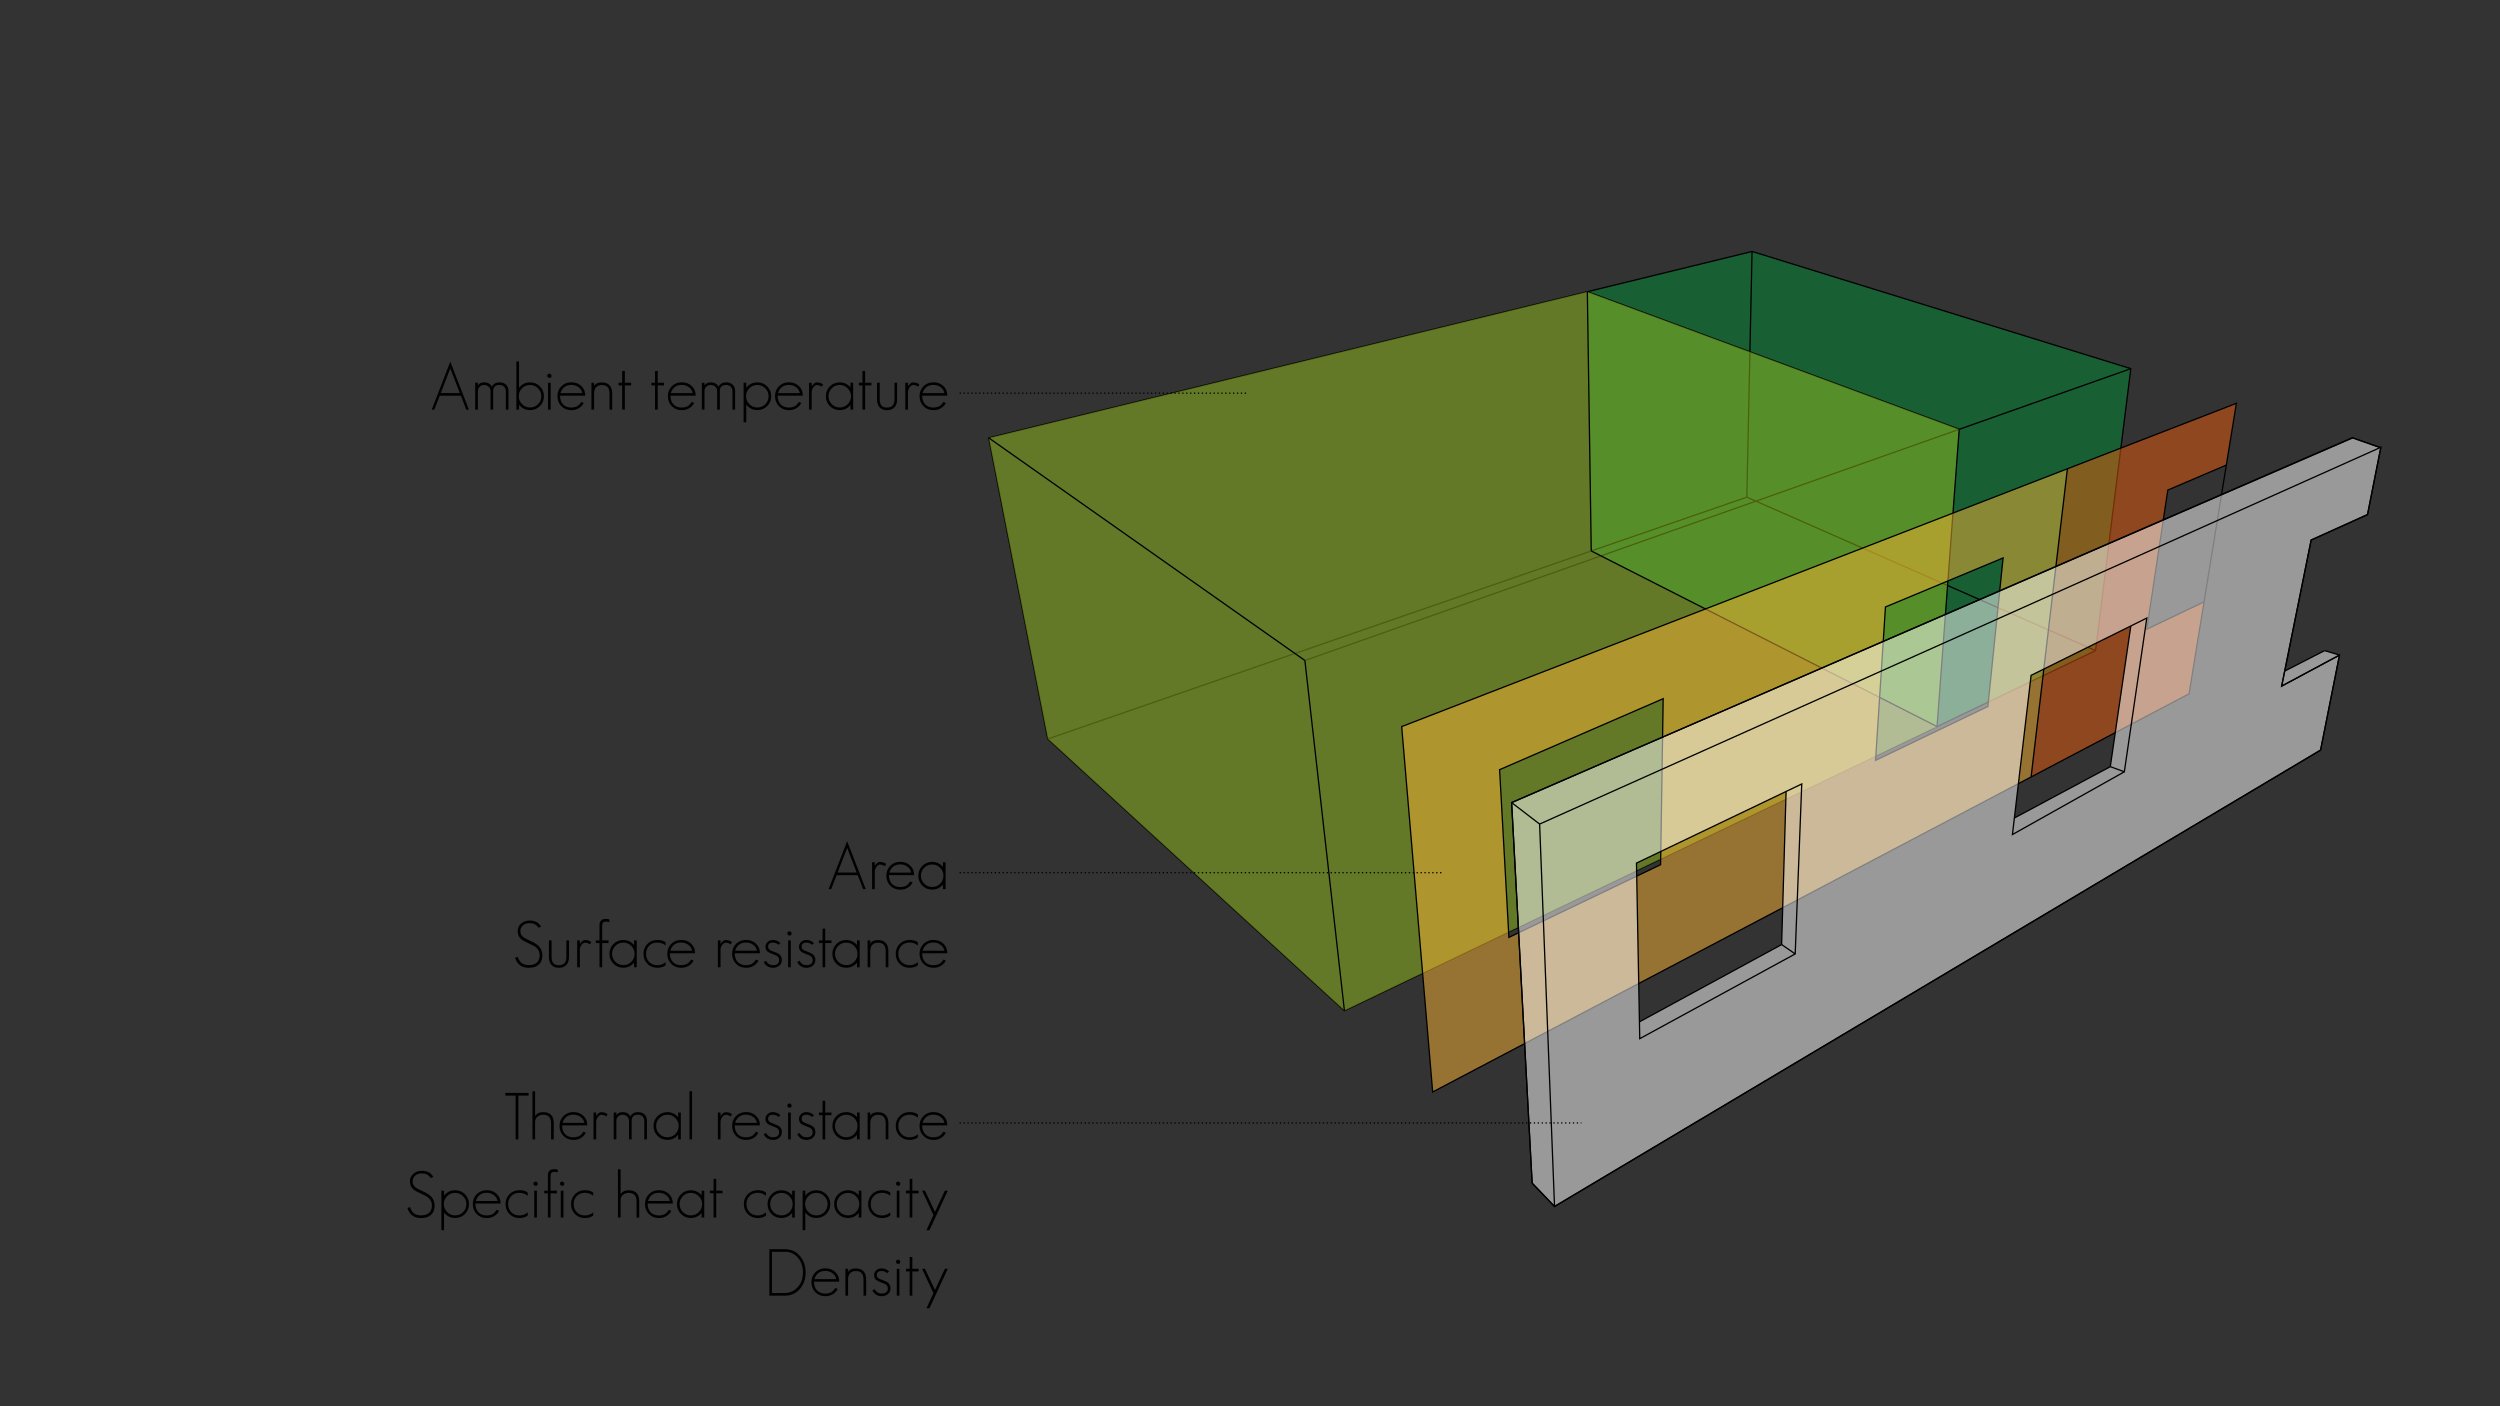 <?xml version="1.0" encoding="utf-8"?>
<!-- Generator: Adobe Illustrator 16.0.0, SVG Export Plug-In . SVG Version: 6.00 Build 0)  -->
<!DOCTYPE svg PUBLIC "-//W3C//DTD SVG 1.1//EN" "http://www.w3.org/Graphics/SVG/1.1/DTD/svg11.dtd">
<svg version="1.1" id="Layer_1" xmlns="http://www.w3.org/2000/svg" xmlns:xlink="http://www.w3.org/1999/xlink" x="0px" y="0px"
	 width="1920px" height="1080px" viewBox="0 0 1920 1080" enable-background="new 0 0 1920 1080" xml:space="preserve">
<rect x="0" y="0" width="1920" height="1080" fill="#333333" stroke="none"/>
<g>
	<polygon opacity="0.5" fill="#008D36" points="1219.075,224.022 1345.573,193.129 1636.464,283.135 1609.354,499.671 
		1487.655,558.018 1222.076,423.136 	"/>
	<polyline fill="none" stroke="#000000" stroke-miterlimit="10" points="804.719,567.502 759.354,336.299 1345.573,193.129 
		1636.464,283.135 1609.354,499.671 1032.517,776.213 804.719,567.502 	"/>
	<line fill="none" stroke="#000000" stroke-miterlimit="10" x1="1341.562" y1="381.806" x2="804.719" y2="567.502"/>
	<line fill="none" stroke="#000000" stroke-miterlimit="10" x1="1609.354" y1="499.671" x2="1341.562" y2="381.806"/>
	<line fill="none" stroke="#000000" stroke-miterlimit="10" x1="1345.573" y1="193.129" x2="1341.562" y2="381.806"/>
	<line fill="none" stroke="#000000" stroke-miterlimit="10" x1="1504.681" y1="329.697" x2="1219.075" y2="224.022"/>
	<line fill="none" stroke="#000000" stroke-miterlimit="10" x1="1002.149" y1="507.253" x2="1636.464" y2="283.135"/>
	<polyline opacity="0.5" fill="#95C11F" points="759.354,336.299 1219.075,224.022 1504.681,329.697 1487.655,558.018 
		1032.517,776.213 804.719,567.502 	"/>
	<line fill="none" stroke="#000000" stroke-miterlimit="10" x1="1002.149" y1="507.253" x2="759.354" y2="336.299"/>
	<line fill="none" stroke="#000000" stroke-miterlimit="10" x1="1222.076" y1="423.136" x2="1219.075" y2="224.022"/>
	<line fill="none" stroke="#000000" stroke-miterlimit="10" x1="1002.149" y1="507.253" x2="1032.517" y2="776.213"/>
	<line fill="none" stroke="#000000" stroke-miterlimit="10" x1="1504.681" y1="329.697" x2="1487.655" y2="558.018"/>
	<line fill="none" stroke="#000000" stroke-miterlimit="10" x1="1222.076" y1="423.136" x2="1487.655" y2="558.018"/>
</g>
<g>
	<g id="XMLID_1_" opacity="0.5">
		<path fill="#EA5B0C" d="M1560.194,596.65l27.734-236.624 M1587.929,360.026l129.861-50.293l-7.727,47.422l-44.939,19.194
			l-16.139,106.848l43.951-20.963l-11.496,70.584l-121.246,63.833"/>
		<g>
			<polygon fill="none" points="1709.829,357.162 1692.71,462.242 1692.7,462.242 1648.749,483.203 1664.886,376.355 			"/>
			<polygon fill="none" points="1538.374,428.486 1526.692,542.564 1440.431,583.934 1448.034,466.143 			"/>
			<polygon fill="none" points="1277.315,536.586 1275.331,664.074 1158.841,719.91 1151.687,591.104 			"/>
			<path fill="#F9B233" d="M1559.96,596.654l-459.664,241.982l-23.808-280.619l511.204-197.986 M1587.692,360.032l-27.732,236.623
				 M1526.692,542.564l11.682-114.078l-90.34,37.656l-7.604,117.791L1526.692,542.564z M1275.331,664.074l1.984-127.488
				l-125.629,54.517l7.154,128.807L1275.331,664.074z"/>
		</g>
		<g>
			<polyline fill="none" points="1692.7,462.242 1681.204,532.825 1100.296,838.637 1076.488,558.018 1717.554,309.738 
				1709.829,357.162 1692.71,462.242 			"/>
			<polygon fill="none" points="1151.687,591.104 1277.315,536.586 1275.331,664.074 1158.841,719.91 			"/>
			<polygon fill="none" points="1448.034,466.143 1538.374,428.486 1526.692,542.564 1440.431,583.934 			"/>
			<polyline fill="none" points="1709.829,357.162 1664.886,376.355 1648.749,483.203 1692.7,462.242 1692.71,462.242 			"/>
		</g>
	</g>
	<polygon fill="none" stroke="#000000" stroke-miterlimit="10" points="1100.3,838.637 1076.488,558.018 1717.554,309.741 
		1681.208,532.829 	"/>
	<polygon fill="none" stroke="#000000" stroke-miterlimit="10" points="1151.687,591.107 1277.317,536.59 1275.335,664.072 
		1158.841,719.908 	"/>
	<polygon fill="none" stroke="#000000" stroke-miterlimit="10" points="1448.036,466.143 1538.374,428.486 1526.687,542.568 
		1440.431,583.934 	"/>
	<polyline fill="none" stroke="#000000" stroke-miterlimit="10" points="1709.829,357.165 1664.888,376.359 1648.749,483.206 
		1692.708,462.246 	"/>
	<line fill="none" stroke="#000000" stroke-miterlimit="10" x1="1587.772" y1="360.002" x2="1559.886" y2="596.699"/>
</g>
<line fill="none" x1="1548.795" y1="497.381" x2="1570.498" y2="506.323"/>
<line fill="none" x1="1595.355" y1="266.179" x2="1616.85" y2="273.74"/>
<line fill="none" x1="1467.748" y1="321.574" x2="1490.256" y2="331.209"/>
<g opacity="0.5">
	<path fill="#FFFFFF" d="M1828.392,343.865l-10.133,51.333l-43.287,19.551l-20.328,100.639l30.643-15.716l11.463,3.425
		l-14.539,72.972l-588.326,350.51l-17.193-17.906l-15.762-292.27l645.973-280.105L1828.392,343.865z M1620.708,588.781
		l15.756-108.043l-76.578,37.928l-12.84,109.549L1620.708,588.781z M1371.712,607.852l-114.896,55.006l2.275,121.918l109.191-59.354
		L1371.712,607.852z"/>
</g>
<g>
	<polyline fill="none" stroke="#000000" stroke-miterlimit="10" points="1176.687,908.672 1160.929,616.402 1807.067,335.916 	"/>
	<path fill="none" stroke="#000000" stroke-miterlimit="10" d="M1760.505,567.119"/>
	<polyline fill="none" stroke="#000000" stroke-miterlimit="10" points="1818.253,395.194 1828.56,343.477 1182.421,632.879 
		1193.882,926.578 1782.21,576.061 1796.749,503.096 	"/>
	<line fill="none" stroke="#000000" stroke-miterlimit="10" x1="1160.929" y1="616.402" x2="1182.421" y2="632.879"/>
	<line fill="none" stroke="#000000" stroke-miterlimit="10" x1="1806.897" y1="336.299" x2="1828.392" y2="343.861"/>
	<line fill="none" stroke="#000000" stroke-miterlimit="10" x1="1176.687" y1="908.672" x2="1193.882" y2="926.578"/>
	<polygon fill="none" stroke="#000000" stroke-miterlimit="10" points="1256.812,662.855 1371.708,607.852 1383.743,602.086 
		1378.71,732.613 1259.328,797.699 	"/>
	<path fill="none" stroke="#000000" stroke-miterlimit="10" d="M1368.282,725.422l-109.193,59.344L1368.282,725.422z"/>
	<path fill="none" stroke="#000000" stroke-miterlimit="10" d="M1378.71,732.613"/>
	<line fill="none" stroke="#000000" stroke-miterlimit="10" x1="1368.282" y1="725.422" x2="1378.71" y2="732.613"/>
	<line fill="none" stroke="#000000" stroke-miterlimit="10" x1="1368.282" y1="725.422" x2="1371.708" y2="607.852"/>
	<polygon fill="none" stroke="#000000" stroke-miterlimit="10" points="1559.886,518.661 1648.749,474.655 1631.497,592.734 
		1545.556,640.918 	"/>
	<polyline fill="none" stroke="#000000" stroke-miterlimit="10" points="1818.253,395.194 1774.97,414.742 1752.317,526.931 
		1796.749,503.096 	"/>
	<line fill="none" stroke="#000000" stroke-miterlimit="10" x1="1547.046" y1="628.215" x2="1620.708" y2="588.781"/>
	<line fill="none" stroke="#000000" stroke-miterlimit="10" x1="1620.708" y1="588.781" x2="1631.497" y2="592.734"/>
	<line fill="none" stroke="#000000" stroke-miterlimit="10" x1="1620.708" y1="588.781" x2="1636.464" y2="480.738"/>
	<line fill="none" stroke="#000000" stroke-miterlimit="10" x1="1754.644" y1="515.387" x2="1785.286" y2="499.671"/>
	<line fill="none" stroke="#000000" stroke-miterlimit="10" x1="1785.286" y1="499.671" x2="1796.749" y2="503.096"/>
	<path fill="none" stroke="#000000" stroke-miterlimit="10" d="M1807.067,401.33"/>
	<path fill="none" stroke="#000000" stroke-miterlimit="10" d="M1785.286,499.671"/>
</g>
<polygon fill="none" stroke="#000000" stroke-miterlimit="10" points="1160.929,616.402 1176.687,908.672 1193.882,926.578 
	1782.21,576.061 1796.749,503.096 1752.317,526.931 1774.97,414.742 1818.253,395.194 1828.392,343.861 1806.897,336.299 "/>
<polyline opacity="0.5" fill="none" points="1256.815,662.857 1371.712,607.852 1368.282,725.422 1259.089,784.766 "/>
<polygon opacity="0.5" fill="none" points="1559.886,518.661 1636.464,480.738 1620.708,588.781 1547.046,628.215 "/>
<g>
	<rect x="365.893" y="645.867" fill="none" width="363.127" height="159.111"/>
	<path d="M662.869,682.867l-4.1-10.701h-16.25l-4.15,10.701h-2l14.25-36.85l14.3,36.85H662.869z M650.619,651.217l-7.3,18.9h14.6
		L650.619,651.217z"/>
	<path d="M679.519,665.268c-0.533-0.4-1.1-0.717-1.7-0.951c-0.6-0.232-1.234-0.35-1.9-0.35c-0.567,0-1.1,0.176-1.6,0.525
		s-0.934,0.783-1.3,1.299c-0.367,0.518-0.658,1.094-0.875,1.727s-0.325,1.217-0.325,1.75v13.6h-2.05v-20.65h2.05v2.801
		c0.433-0.768,1-1.467,1.7-2.102c0.7-0.633,1.467-0.949,2.3-0.949c1.033,0,1.883,0.117,2.55,0.35c0.667,0.234,1.417,0.65,2.25,1.25
		L679.519,665.268z"/>
	<path d="M682.72,672.117c0,2.799,0.75,5.018,2.25,6.65c1.566,1.666,3.716,2.5,6.45,2.5c1.4,0,2.667-0.234,3.8-0.701
		c1.433-0.6,2.716-1.816,3.85-3.65l1.85,0.852c-1.3,2.467-3.3,4.133-6,5c-1.034,0.332-2.2,0.5-3.5,0.5c-3.1,0-5.65-1.018-7.65-3.051
		c-2.034-2.033-3.05-4.582-3.05-7.65c0-3.1,1-5.65,3-7.65c2.033-2.031,4.6-3.049,7.7-3.049c3.066,0,5.6,0.949,7.6,2.85
		c2.033,1.9,3.05,4.367,3.05,7.4H682.72z M696.819,665.566c-1.567-1.133-3.367-1.699-5.4-1.699c-4.267,0-7.067,2.1-8.4,6.299h16.75
		C699.436,668.268,698.452,666.734,696.819,665.566z"/>
	<path d="M724.169,682.867v-3.551c-2.167,2.6-4.917,3.9-8.25,3.9c-3,0-5.517-1.016-7.55-3.051c-2.067-2.066-3.1-4.6-3.1-7.6
		s1.017-5.516,3.05-7.549c2.066-2.066,4.6-3.102,7.6-3.102c3.3,0,6.05,1.301,8.25,3.9v-3.6h2.05v20.65H724.169z M722.019,666.467
		c-1.7-1.699-3.733-2.551-6.1-2.551c-2.4,0-4.434,0.834-6.1,2.5c-1.7,1.701-2.55,3.75-2.55,6.15c0,2.367,0.85,4.4,2.55,6.1
		c1.7,1.701,3.733,2.551,6.1,2.551c2.4,0,4.433-0.832,6.1-2.5c1.7-1.699,2.55-3.75,2.55-6.15
		C724.569,670.201,723.719,668.166,722.019,666.467z"/>
	<path d="M410.773,742.566c-1.3,0.467-2.833,0.701-4.6,0.701c-5.467,0-8.983-2.584-10.55-7.75l2.05-0.701c1.167,4.268,4,6.4,8.5,6.4
		c2.566,0,4.583-0.633,6.05-1.9c1.5-1.299,2.25-3.199,2.25-5.699c0-2.367-0.884-4.334-2.65-5.9c-0.467-0.434-1.184-0.916-2.15-1.449
		s-2.2-1.133-3.7-1.801c-2.833-1.266-4.767-2.367-5.8-3.301c-1.733-1.5-2.6-3.482-2.6-5.949s0.883-4.449,2.65-5.949
		c1.733-1.533,3.866-2.301,6.4-2.301c4.2,0,7.167,1.566,8.9,4.699l-1.95,0.852c-0.667-1.102-1.467-1.918-2.4-2.451
		c-1.167-0.732-2.684-1.1-4.55-1.1c-1.967,0-3.6,0.551-4.9,1.65c-1.4,1.166-2.1,2.699-2.1,4.6c0,1.699,0.733,3.184,2.2,4.449
		c0.833,0.668,2.5,1.568,5,2.701c1.566,0.699,2.916,1.393,4.05,2.074c1.133,0.684,2.05,1.375,2.75,2.076
		c1.933,1.898,2.9,4.266,2.9,7.1C416.523,738.15,414.606,741.135,410.773,742.566z"/>
	<path d="M434.973,741.066c-1.367,1.467-3.284,2.201-5.75,2.201c-2.434,0-4.317-0.717-5.65-2.15c-1.333-1.434-2-3.434-2-6v-12.9
		h2.05v12.9c0,1.967,0.433,3.482,1.3,4.549c0.9,1.068,2.333,1.602,4.3,1.602c3.833,0,5.75-2.051,5.75-6.15v-12.9h2v12.9
		C436.973,737.65,436.306,739.635,434.973,741.066z"/>
	<path d="M453.022,725.268c-0.533-0.4-1.1-0.717-1.7-0.951c-0.6-0.232-1.234-0.35-1.9-0.35c-0.567,0-1.1,0.176-1.6,0.525
		s-0.934,0.783-1.3,1.299c-0.367,0.518-0.658,1.094-0.875,1.727s-0.325,1.217-0.325,1.75v13.6h-2.05v-20.65h2.05v2.801
		c0.433-0.768,1-1.467,1.7-2.102c0.7-0.633,1.467-0.949,2.3-0.949c1.033,0,1.883,0.117,2.55,0.35c0.667,0.234,1.417,0.65,2.25,1.25
		L453.022,725.268z"/>
	<path d="M466.622,707.916l-1.35-0.148c-1.867,0-2.8,1.1-2.8,3.299v11.15h4.9v2.051h-4.9v18.6h-2.05v-18.6h-2.8v-2.051h2.8v-11.75
		c0-3.166,1.6-4.75,4.8-4.75c0.733,0,1.2,0.033,1.4,0.1c0.4,0,0.85,0.117,1.35,0.35v2.051L466.622,707.916z"/>
	<path d="M486.973,742.867v-3.551c-2.167,2.6-4.917,3.9-8.25,3.9c-3,0-5.517-1.016-7.55-3.051c-2.067-2.066-3.1-4.6-3.1-7.6
		s1.017-5.516,3.05-7.549c2.066-2.066,4.6-3.102,7.6-3.102c3.3,0,6.05,1.301,8.25,3.9v-3.6h2.05v20.65H486.973z M484.823,726.467
		c-1.7-1.699-3.733-2.551-6.1-2.551c-2.4,0-4.434,0.834-6.1,2.5c-1.7,1.701-2.55,3.75-2.55,6.15c0,2.367,0.85,4.4,2.55,6.1
		c1.7,1.701,3.733,2.551,6.1,2.551c2.4,0,4.433-0.832,6.1-2.5c1.7-1.699,2.55-3.75,2.55-6.15
		C487.373,730.201,486.523,728.166,484.823,726.467z"/>
	<path d="M504.872,743.268c-3.067,0-5.617-1.018-7.65-3.051c-2.034-2.033-3.05-4.582-3.05-7.65c0-3.066,1.016-5.615,3.05-7.65
		c2.033-2.031,4.583-3.049,7.65-3.049c2.633,0,4.733,0.6,6.3,1.799v2.451l-1.3-0.85l-1.4-0.75c-1.267-0.434-2.467-0.65-3.6-0.65
		c-2.567,0-4.65,0.799-6.25,2.4c-1.633,1.633-2.45,3.732-2.45,6.299c0,2.533,0.816,4.617,2.45,6.25
		c1.633,1.635,3.717,2.451,6.25,2.451c2.4,0,4.5-0.801,6.3-2.4v2.549C509.305,742.65,507.205,743.268,504.872,743.268z"/>
	<path d="M514.472,732.117c0,2.799,0.75,5.018,2.25,6.65c1.566,1.666,3.716,2.5,6.45,2.5c1.4,0,2.667-0.234,3.8-0.701
		c1.433-0.6,2.716-1.816,3.85-3.65l1.85,0.852c-1.3,2.467-3.3,4.133-6,5c-1.034,0.332-2.2,0.5-3.5,0.5c-3.1,0-5.65-1.018-7.65-3.051
		c-2.034-2.033-3.05-4.582-3.05-7.65c0-3.1,1-5.65,3-7.65c2.033-2.031,4.6-3.049,7.7-3.049c3.066,0,5.6,0.949,7.6,2.85
		c2.033,1.9,3.05,4.367,3.05,7.4H514.472z M528.572,725.566c-1.567-1.133-3.367-1.699-5.4-1.699c-4.267,0-7.067,2.1-8.4,6.299h16.75
		C531.188,728.268,530.205,726.734,528.572,725.566z"/>
	<path d="M561.071,725.268c-0.533-0.4-1.1-0.717-1.7-0.951c-0.6-0.232-1.234-0.35-1.9-0.35c-0.567,0-1.1,0.176-1.6,0.525
		s-0.934,0.783-1.3,1.299c-0.367,0.518-0.658,1.094-0.875,1.727s-0.325,1.217-0.325,1.75v13.6h-2.05v-20.65h2.05v2.801
		c0.433-0.768,1-1.467,1.7-2.102c0.7-0.633,1.467-0.949,2.3-0.949c1.033,0,1.883,0.117,2.55,0.35c0.667,0.234,1.417,0.65,2.25,1.25
		L561.071,725.268z"/>
	<path d="M564.272,732.117c0,2.799,0.75,5.018,2.25,6.65c1.566,1.666,3.716,2.5,6.45,2.5c1.4,0,2.667-0.234,3.8-0.701
		c1.433-0.6,2.716-1.816,3.85-3.65l1.85,0.852c-1.3,2.467-3.3,4.133-6,5c-1.034,0.332-2.2,0.5-3.5,0.5c-3.1,0-5.65-1.018-7.65-3.051
		c-2.034-2.033-3.05-4.582-3.05-7.65c0-3.1,1-5.65,3-7.65c2.033-2.031,4.6-3.049,7.7-3.049c3.066,0,5.6,0.949,7.6,2.85
		c2.033,1.9,3.05,4.367,3.05,7.4H564.272z M578.372,725.566c-1.567-1.133-3.367-1.699-5.4-1.699c-4.267,0-7.067,2.1-8.4,6.299h16.75
		C580.988,728.268,580.004,726.734,578.372,725.566z"/>
	<path d="M598.521,741.566c-1.334,1.135-2.934,1.701-4.8,1.701c-3.2,0-5.6-1.451-7.2-4.352l1.75-1.049
		c0.566,1.033,1.25,1.834,2.05,2.4c0.833,0.633,1.966,0.949,3.4,0.949c3.133,0,4.7-1.332,4.7-4c0-1.166-0.55-2.184-1.65-3.051
		c-0.334-0.199-0.809-0.424-1.425-0.674c-0.617-0.25-1.375-0.541-2.275-0.875c-1.667-0.6-2.867-1.201-3.6-1.801
		c-1.067-0.865-1.6-2.115-1.6-3.75c0-1.4,0.533-2.6,1.6-3.6c1.033-1.033,2.383-1.551,4.05-1.551c2.3,0,4.25,0.801,5.85,2.4
		l-1.5,1.301c-1.133-1.133-2.583-1.701-4.35-1.701c-2.4,0-3.6,1.051-3.6,3.15c0,0.934,0.366,1.701,1.1,2.301
		c0.6,0.467,1.55,0.916,2.85,1.35c1.133,0.4,2.066,0.775,2.8,1.125c0.733,0.35,1.283,0.658,1.65,0.926
		c1.433,1.1,2.15,2.582,2.15,4.449C600.471,739.018,599.821,740.467,598.521,741.566z"/>
	<path d="M606.321,718.518c-0.367,0-0.75-0.15-1.15-0.451c-0.3-0.299-0.467-0.699-0.5-1.199c0-0.9,0.55-1.451,1.65-1.65
		c0.833,0,1.383,0.551,1.65,1.65C607.971,717.967,607.421,718.518,606.321,718.518z M605.271,742.867v-20.65h2.05v20.65H605.271z"/>
	<path d="M624.271,741.566c-1.334,1.135-2.934,1.701-4.8,1.701c-3.2,0-5.6-1.451-7.2-4.352l1.75-1.049
		c0.566,1.033,1.25,1.834,2.05,2.4c0.833,0.633,1.966,0.949,3.4,0.949c3.133,0,4.7-1.332,4.7-4c0-1.166-0.55-2.184-1.65-3.051
		c-0.334-0.199-0.809-0.424-1.425-0.674c-0.617-0.25-1.375-0.541-2.275-0.875c-1.667-0.6-2.867-1.201-3.6-1.801
		c-1.067-0.865-1.6-2.115-1.6-3.75c0-1.4,0.533-2.6,1.6-3.6c1.033-1.033,2.383-1.551,4.05-1.551c2.3,0,4.25,0.801,5.85,2.4
		l-1.5,1.301c-1.133-1.133-2.583-1.701-4.35-1.701c-2.4,0-3.6,1.051-3.6,3.15c0,0.934,0.366,1.701,1.1,2.301
		c0.6,0.467,1.55,0.916,2.85,1.35c1.133,0.4,2.066,0.775,2.8,1.125c0.733,0.35,1.283,0.658,1.65,0.926
		c1.433,1.1,2.15,2.582,2.15,4.449C626.221,739.018,625.571,740.467,624.271,741.566z"/>
	<path d="M633.771,724.268v18.6h-2.05v-18.6h-2.8v-2.051h2.8v-9.051h2.05v9.051h4.8v2.051H633.771z"/>
	<path d="M658.17,742.867v-3.551c-2.167,2.6-4.917,3.9-8.25,3.9c-3,0-5.517-1.016-7.55-3.051c-2.067-2.066-3.1-4.6-3.1-7.6
		s1.017-5.516,3.05-7.549c2.066-2.066,4.6-3.102,7.6-3.102c3.3,0,6.05,1.301,8.25,3.9v-3.6h2.05v20.65H658.17z M656.021,726.467
		c-1.7-1.699-3.733-2.551-6.1-2.551c-2.4,0-4.434,0.834-6.1,2.5c-1.7,1.701-2.55,3.75-2.55,6.15c0,2.367,0.85,4.4,2.55,6.1
		c1.7,1.701,3.733,2.551,6.1,2.551c2.4,0,4.433-0.832,6.1-2.5c1.7-1.699,2.55-3.75,2.55-6.15
		C658.57,730.201,657.721,728.166,656.021,726.467z"/>
	<path d="M680.22,742.867v-12.35c0-4.367-1.967-6.551-5.9-6.551c-1.934,0-3.4,0.566-4.4,1.699c-1.034,1.135-1.55,2.684-1.55,4.65
		v12.551h-2.05v-20.65h2.05v2.5c0.933-1.832,2.917-2.75,5.95-2.75c2.566,0,4.533,0.734,5.9,2.199c1.366,1.469,2.05,3.518,2.05,6.15
		v12.551H680.22z"/>
	<path d="M698.619,743.268c-3.067,0-5.617-1.018-7.65-3.051c-2.034-2.033-3.05-4.582-3.05-7.65c0-3.066,1.016-5.615,3.05-7.65
		c2.033-2.031,4.583-3.049,7.65-3.049c2.633,0,4.733,0.6,6.3,1.799v2.451l-1.3-0.85l-1.4-0.75c-1.267-0.434-2.467-0.65-3.6-0.65
		c-2.567,0-4.65,0.799-6.25,2.4c-1.633,1.633-2.45,3.732-2.45,6.299c0,2.533,0.816,4.617,2.45,6.25
		c1.633,1.635,3.717,2.451,6.25,2.451c2.4,0,4.5-0.801,6.3-2.4v2.549C703.052,742.65,700.952,743.268,698.619,743.268z"/>
	<path d="M708.22,732.117c0,2.799,0.75,5.018,2.25,6.65c1.566,1.666,3.716,2.5,6.45,2.5c1.4,0,2.667-0.234,3.8-0.701
		c1.433-0.6,2.716-1.816,3.85-3.65l1.85,0.852c-1.3,2.467-3.3,4.133-6,5c-1.034,0.332-2.2,0.5-3.5,0.5c-3.1,0-5.65-1.018-7.65-3.051
		c-2.034-2.033-3.05-4.582-3.05-7.65c0-3.1,1-5.65,3-7.65c2.033-2.031,4.6-3.049,7.7-3.049c3.066,0,5.6,0.949,7.6,2.85
		c2.033,1.9,3.05,4.367,3.05,7.4H708.22z M722.319,725.566c-1.567-1.133-3.367-1.699-5.4-1.699c-4.267,0-7.067,2.1-8.4,6.299h16.75
		C724.936,728.268,723.952,726.734,722.319,725.566z"/>
</g>
<line fill="none" stroke="#000000" stroke-miterlimit="10" stroke-dasharray="1,2" x1="736.966" y1="670.211" x2="1107.542" y2="670.211"/>
<g>
	<rect x="306.893" y="277.606" fill="none" width="422.127" height="159.111"/>
	<path d="M358.074,314.606l-4.1-10.7h-16.25l-4.15,10.7h-2l14.25-36.85l14.3,36.85H358.074z M345.824,282.956l-7.3,18.9h14.6
		L345.824,282.956z"/>
	<path d="M388.474,314.606v-14.25c0-1.267-0.417-2.366-1.25-3.3c-0.833-0.933-2.033-1.4-3.6-1.4c-3.234,0-4.85,1.567-4.85,4.7v14.25
		h-2.05v-14.25c0-1.4-0.467-2.517-1.4-3.35c-0.967-0.9-2.117-1.351-3.45-1.351c-1.367,0-2.518,0.434-3.45,1.3
		c-0.934,0.834-1.4,1.968-1.4,3.4v14.25h-2.05v-20.65h2.05v2.051c1-1.566,2.616-2.351,4.85-2.351c2.666,0,4.633,1.084,5.9,3.25
		c1.2-2.166,3.15-3.25,5.85-3.25c2.066,0,3.732,0.584,5,1.75c1.266,1.2,1.9,2.851,1.9,4.95v14.25H388.474z"/>
	<path d="M414.673,311.856c-2.067,2.067-4.6,3.1-7.6,3.1c-3.434,0-6.25-1.383-8.45-4.149v3.8h-2.05v-37h2.05v20.2
		c2.167-2.767,4.983-4.15,8.45-4.15c3,0,5.517,1.018,7.55,3.05c2.066,2.067,3.1,4.601,3.1,7.601S416.706,309.823,414.673,311.856z
		 M413.173,298.206c-1.7-1.699-3.734-2.55-6.1-2.55c-2.4,0-4.434,0.834-6.1,2.5c-1.7,1.7-2.55,3.75-2.55,6.15
		c0,2.367,0.85,4.399,2.55,6.1c1.7,1.7,3.733,2.55,6.1,2.55c2.4,0,4.433-0.832,6.1-2.5c1.7-1.699,2.55-3.75,2.55-6.149
		C415.723,301.94,414.873,299.906,413.173,298.206z"/>
	<path d="M421.924,290.257c-0.367,0-0.75-0.15-1.15-0.45c-0.3-0.3-0.467-0.7-0.5-1.2c0-0.9,0.55-1.45,1.65-1.65
		c0.833,0,1.383,0.551,1.65,1.65C423.574,289.706,423.023,290.257,421.924,290.257z M420.874,314.606v-20.65h2.05v20.65H420.874z"/>
	<path d="M430.124,303.856c0,2.8,0.75,5.018,2.25,6.65c1.566,1.667,3.716,2.5,6.45,2.5c1.4,0,2.667-0.233,3.8-0.7
		c1.433-0.601,2.716-1.816,3.85-3.65l1.85,0.851c-1.3,2.467-3.3,4.133-6,5c-1.034,0.332-2.2,0.5-3.5,0.5
		c-3.1,0-5.65-1.017-7.65-3.051c-2.034-2.032-3.05-4.582-3.05-7.649c0-3.101,1-5.65,3-7.65c2.033-2.032,4.6-3.05,7.7-3.05
		c3.066,0,5.6,0.95,7.6,2.85c2.033,1.9,3.05,4.367,3.05,7.4H430.124z M444.223,297.307c-1.567-1.133-3.367-1.7-5.4-1.7
		c-4.267,0-7.067,2.1-8.4,6.3h16.75C446.84,300.007,445.856,298.474,444.223,297.307z"/>
	<path d="M468.123,314.606v-12.35c0-4.367-1.967-6.551-5.9-6.551c-1.934,0-3.4,0.567-4.4,1.7c-1.034,1.134-1.55,2.684-1.55,4.65
		v12.55h-2.05v-20.65h2.05v2.5c0.933-1.832,2.917-2.75,5.95-2.75c2.566,0,4.533,0.734,5.9,2.2c1.366,1.468,2.05,3.518,2.05,6.15
		v12.55H468.123z"/>
	<path d="M479.872,296.007v18.6h-2.05v-18.6h-2.8v-2.051h2.8v-9.05h2.05v9.05h4.8v2.051H479.872z"/>
	<path d="M505.122,296.007v18.6h-2.05v-18.6h-2.8v-2.051h2.8v-9.05h2.05v9.05h4.8v2.051H505.122z"/>
	<path d="M514.922,303.856c0,2.8,0.75,5.018,2.25,6.65c1.566,1.667,3.716,2.5,6.45,2.5c1.4,0,2.667-0.233,3.8-0.7
		c1.433-0.601,2.716-1.816,3.85-3.65l1.85,0.851c-1.3,2.467-3.3,4.133-6,5c-1.034,0.332-2.2,0.5-3.5,0.5
		c-3.1,0-5.65-1.017-7.65-3.051c-2.034-2.032-3.05-4.582-3.05-7.649c0-3.101,1-5.65,3-7.65c2.033-2.032,4.6-3.05,7.7-3.05
		c3.066,0,5.6,0.95,7.6,2.85c2.033,1.9,3.05,4.367,3.05,7.4H514.922z M529.021,297.307c-1.567-1.133-3.367-1.7-5.4-1.7
		c-4.267,0-7.067,2.1-8.4,6.3h16.75C531.638,300.007,530.654,298.474,529.021,297.307z"/>
	<path d="M562.521,314.606v-14.25c0-1.267-0.417-2.366-1.25-3.3c-0.833-0.933-2.033-1.4-3.6-1.4c-3.234,0-4.85,1.567-4.85,4.7v14.25
		h-2.05v-14.25c0-1.4-0.467-2.517-1.4-3.35c-0.967-0.9-2.117-1.351-3.45-1.351c-1.367,0-2.518,0.434-3.45,1.3
		c-0.934,0.834-1.4,1.968-1.4,3.4v14.25h-2.05v-20.65h2.05v2.051c1-1.566,2.616-2.351,4.85-2.351c2.666,0,4.633,1.084,5.9,3.25
		c1.2-2.166,3.15-3.25,5.85-3.25c2.066,0,3.732,0.584,5,1.75c1.266,1.2,1.9,2.851,1.9,4.95v14.25H562.521z"/>
	<path d="M589.221,311.856c-2.067,2.067-4.6,3.1-7.6,3.1c-3.434,0-6.267-1.399-8.5-4.199v13.55h-2.05v-30.351h2.05v3.9
		c2.133-2.8,4.966-4.2,8.5-4.2c3,0,5.517,1.018,7.55,3.05c2.066,2.067,3.1,4.601,3.1,7.601S591.253,309.823,589.221,311.856z
		 M587.721,298.206c-1.7-1.699-3.734-2.55-6.1-2.55c-2.4,0-4.434,0.834-6.1,2.5c-1.7,1.7-2.55,3.75-2.55,6.15
		c0,2.367,0.85,4.399,2.55,6.1c1.7,1.7,3.733,2.55,6.1,2.55c2.4,0,4.433-0.832,6.1-2.5c1.7-1.699,2.55-3.75,2.55-6.149
		C590.271,301.94,589.42,299.906,587.721,298.206z"/>
	<path d="M597.22,303.856c0,2.8,0.75,5.018,2.25,6.65c1.566,1.667,3.716,2.5,6.45,2.5c1.4,0,2.667-0.233,3.8-0.7
		c1.433-0.601,2.716-1.816,3.85-3.65l1.85,0.851c-1.3,2.467-3.3,4.133-6,5c-1.034,0.332-2.2,0.5-3.5,0.5
		c-3.1,0-5.65-1.017-7.65-3.051c-2.034-2.032-3.05-4.582-3.05-7.649c0-3.101,1-5.65,3-7.65c2.033-2.032,4.6-3.05,7.7-3.05
		c3.066,0,5.6,0.95,7.6,2.85c2.033,1.9,3.05,4.367,3.05,7.4H597.22z M611.32,297.307c-1.567-1.133-3.367-1.7-5.4-1.7
		c-4.267,0-7.067,2.1-8.4,6.3h16.75C613.937,300.007,612.953,298.474,611.32,297.307z"/>
	<path d="M631.069,297.007c-0.533-0.4-1.1-0.717-1.7-0.95s-1.234-0.351-1.9-0.351c-0.567,0-1.1,0.176-1.6,0.525
		s-0.934,0.783-1.3,1.3c-0.367,0.518-0.658,1.093-0.875,1.726s-0.325,1.217-0.325,1.75v13.6h-2.05v-20.65h2.05v2.801
		c0.433-0.767,1-1.467,1.7-2.101c0.7-0.633,1.467-0.95,2.3-0.95c1.033,0,1.883,0.117,2.55,0.351c0.667,0.233,1.417,0.649,2.25,1.25
		L631.069,297.007z"/>
	<path d="M653.17,314.606v-3.55c-2.167,2.6-4.917,3.899-8.25,3.899c-3,0-5.517-1.016-7.55-3.05c-2.067-2.066-3.1-4.6-3.1-7.6
		s1.017-5.517,3.05-7.55c2.066-2.066,4.6-3.101,7.6-3.101c3.3,0,6.05,1.3,8.25,3.9v-3.601h2.05v20.65H653.17z M651.02,298.206
		c-1.7-1.699-3.733-2.55-6.1-2.55c-2.4,0-4.434,0.834-6.1,2.5c-1.7,1.7-2.55,3.75-2.55,6.15c0,2.367,0.85,4.399,2.55,6.1
		c1.7,1.7,3.733,2.55,6.1,2.55c2.4,0,4.433-0.832,6.1-2.5c1.7-1.699,2.55-3.75,2.55-6.149
		C653.57,301.94,652.72,299.906,651.02,298.206z"/>
	<path d="M664.419,296.007v18.6h-2.05v-18.6h-2.8v-2.051h2.8v-9.05h2.05v9.05h4.8v2.051H664.419z"/>
	<path d="M686.97,312.807c-1.367,1.467-3.284,2.2-5.75,2.2c-2.434,0-4.317-0.717-5.65-2.15c-1.333-1.433-2-3.433-2-6v-12.9h2.05
		v12.9c0,1.967,0.433,3.483,1.3,4.55c0.9,1.067,2.333,1.601,4.3,1.601c3.833,0,5.75-2.051,5.75-6.15v-12.9h2v12.9
		C688.97,309.39,688.302,311.374,686.97,312.807z"/>
	<path d="M705.019,297.007c-0.533-0.4-1.1-0.717-1.7-0.95s-1.234-0.351-1.9-0.351c-0.567,0-1.1,0.176-1.6,0.525
		s-0.934,0.783-1.3,1.3c-0.367,0.518-0.658,1.093-0.875,1.726s-0.325,1.217-0.325,1.75v13.6h-2.05v-20.65h2.05v2.801
		c0.433-0.767,1-1.467,1.7-2.101c0.7-0.633,1.467-0.95,2.3-0.95c1.033,0,1.883,0.117,2.55,0.351c0.667,0.233,1.417,0.649,2.25,1.25
		L705.019,297.007z"/>
	<path d="M708.219,303.856c0,2.8,0.75,5.018,2.25,6.65c1.566,1.667,3.716,2.5,6.45,2.5c1.4,0,2.667-0.233,3.8-0.7
		c1.433-0.601,2.716-1.816,3.85-3.65l1.85,0.851c-1.3,2.467-3.3,4.133-6,5c-1.034,0.332-2.2,0.5-3.5,0.5
		c-3.1,0-5.65-1.017-7.65-3.051c-2.034-2.032-3.05-4.582-3.05-7.649c0-3.101,1-5.65,3-7.65c2.033-2.032,4.6-3.05,7.7-3.05
		c3.066,0,5.6,0.95,7.6,2.85c2.033,1.9,3.05,4.367,3.05,7.4H708.219z M722.319,297.307c-1.567-1.133-3.367-1.7-5.4-1.7
		c-4.267,0-7.067,2.1-8.4,6.3h16.75C724.936,300.007,723.952,298.474,722.319,297.307z"/>
</g>
<line fill="none" stroke="#000000" stroke-miterlimit="10" stroke-dasharray="1,2" x1="736.966" y1="301.95" x2="958.542" y2="301.95"/>
<g>
	<rect x="306.893" y="838.068" fill="none" width="422.127" height="159.111"/>
	<path d="M398.074,841.418v33.65h-2.05v-33.65h-7.9v-2.05h17.85v2.05H398.074z"/>
	<path d="M423.224,875.118v-12.45c0-4.366-2.034-6.55-6.1-6.55c-1.667,0-3.1,0.5-4.3,1.5c-1.234,1-1.85,2.334-1.85,4v13.45h-2.05
		v-37h2.05v19.1c1.233-2.032,3.283-3.05,6.15-3.05c5.433,0,8.15,2.784,8.15,8.351v12.649H423.224z"/>
	<path d="M431.724,864.318c0,2.8,0.75,5.018,2.25,6.65c1.566,1.667,3.716,2.5,6.45,2.5c1.4,0,2.667-0.233,3.8-0.7
		c1.433-0.601,2.716-1.816,3.85-3.65l1.85,0.851c-1.3,2.467-3.3,4.133-6,5c-1.034,0.332-2.2,0.5-3.5,0.5
		c-3.1,0-5.65-1.017-7.65-3.051c-2.034-2.032-3.05-4.582-3.05-7.649c0-3.101,1-5.65,3-7.65c2.033-2.032,4.6-3.05,7.7-3.05
		c3.066,0,5.6,0.95,7.6,2.85c2.033,1.9,3.05,4.367,3.05,7.4H431.724z M445.824,857.769c-1.567-1.133-3.367-1.7-5.4-1.7
		c-4.267,0-7.067,2.1-8.4,6.3h16.75C448.44,860.469,447.457,858.936,445.824,857.769z"/>
	<path d="M465.573,857.469c-0.533-0.4-1.1-0.717-1.7-0.95s-1.234-0.351-1.9-0.351c-0.567,0-1.1,0.176-1.6,0.525
		s-0.934,0.783-1.3,1.3c-0.367,0.518-0.658,1.093-0.875,1.726s-0.325,1.217-0.325,1.75v13.6h-2.05v-20.65h2.05v2.801
		c0.433-0.767,1-1.467,1.7-2.101c0.7-0.633,1.467-0.95,2.3-0.95c1.033,0,1.883,0.117,2.55,0.351c0.667,0.233,1.417,0.649,2.25,1.25
		L465.573,857.469z"/>
	<path d="M494.823,875.068v-14.25c0-1.267-0.417-2.366-1.25-3.3c-0.833-0.933-2.033-1.4-3.6-1.4c-3.234,0-4.85,1.567-4.85,4.7v14.25
		h-2.05v-14.25c0-1.4-0.467-2.517-1.4-3.35c-0.967-0.9-2.117-1.351-3.45-1.351c-1.367,0-2.518,0.434-3.45,1.3
		c-0.934,0.834-1.4,1.968-1.4,3.4v14.25h-2.05v-20.65h2.05v2.051c1-1.566,2.616-2.351,4.85-2.351c2.666,0,4.633,1.084,5.9,3.25
		c1.2-2.166,3.15-3.25,5.85-3.25c2.066,0,3.732,0.584,5,1.75c1.266,1.2,1.9,2.851,1.9,4.95v14.25H494.823z"/>
	<path d="M520.823,875.068v-3.55c-2.167,2.6-4.917,3.899-8.25,3.899c-3,0-5.517-1.016-7.55-3.05c-2.067-2.066-3.1-4.6-3.1-7.6
		s1.017-5.517,3.05-7.55c2.066-2.066,4.6-3.101,7.6-3.101c3.3,0,6.05,1.3,8.25,3.9v-3.601h2.05v20.65H520.823z M518.673,858.668
		c-1.7-1.699-3.733-2.55-6.1-2.55c-2.4,0-4.434,0.834-6.1,2.5c-1.7,1.7-2.55,3.75-2.55,6.15c0,2.367,0.85,4.399,2.55,6.1
		c1.7,1.7,3.733,2.55,6.1,2.55c2.4,0,4.433-0.832,6.1-2.5c1.7-1.699,2.55-3.75,2.55-6.149
		C521.223,862.402,520.373,860.368,518.673,858.668z"/>
	<path d="M529.522,875.068v-37h2v37H529.522z"/>
	<path d="M561.071,857.469c-0.533-0.4-1.1-0.717-1.7-0.95s-1.234-0.351-1.9-0.351c-0.567,0-1.1,0.176-1.6,0.525
		s-0.934,0.783-1.3,1.3c-0.367,0.518-0.658,1.093-0.875,1.726s-0.325,1.217-0.325,1.75v13.6h-2.05v-20.65h2.05v2.801
		c0.433-0.767,1-1.467,1.7-2.101c0.7-0.633,1.467-0.95,2.3-0.95c1.033,0,1.883,0.117,2.55,0.351c0.667,0.233,1.417,0.649,2.25,1.25
		L561.071,857.469z"/>
	<path d="M564.271,864.318c0,2.8,0.75,5.018,2.25,6.65c1.566,1.667,3.716,2.5,6.45,2.5c1.4,0,2.667-0.233,3.8-0.7
		c1.433-0.601,2.716-1.816,3.85-3.65l1.85,0.851c-1.3,2.467-3.3,4.133-6,5c-1.034,0.332-2.2,0.5-3.5,0.5
		c-3.1,0-5.65-1.017-7.65-3.051c-2.034-2.032-3.05-4.582-3.05-7.649c0-3.101,1-5.65,3-7.65c2.033-2.032,4.6-3.05,7.7-3.05
		c3.066,0,5.6,0.95,7.6,2.85c2.033,1.9,3.05,4.367,3.05,7.4H564.271z M578.371,857.769c-1.567-1.133-3.367-1.7-5.4-1.7
		c-4.267,0-7.067,2.1-8.4,6.3h16.75C580.988,860.469,580.004,858.936,578.371,857.769z"/>
	<path d="M598.521,873.769c-1.334,1.134-2.934,1.7-4.8,1.7c-3.2,0-5.6-1.45-7.2-4.351l1.75-1.05c0.566,1.033,1.25,1.834,2.05,2.4
		c0.833,0.633,1.966,0.949,3.4,0.949c3.133,0,4.7-1.332,4.7-4c0-1.166-0.55-2.183-1.65-3.05c-0.334-0.2-0.809-0.425-1.425-0.675
		c-0.617-0.25-1.375-0.541-2.275-0.875c-1.667-0.6-2.867-1.2-3.6-1.8c-1.067-0.866-1.6-2.116-1.6-3.75c0-1.4,0.533-2.601,1.6-3.601
		c1.033-1.032,2.383-1.55,4.05-1.55c2.3,0,4.25,0.8,5.85,2.4l-1.5,1.3c-1.133-1.133-2.583-1.7-4.35-1.7c-2.4,0-3.6,1.05-3.6,3.15
		c0,0.934,0.366,1.7,1.1,2.3c0.6,0.467,1.55,0.917,2.85,1.35c1.133,0.4,2.066,0.775,2.8,1.125c0.733,0.351,1.283,0.659,1.65,0.926
		c1.433,1.1,2.15,2.583,2.15,4.449C600.471,871.219,599.821,872.668,598.521,873.769z"/>
	<path d="M606.321,850.719c-0.367,0-0.75-0.15-1.15-0.45c-0.3-0.3-0.467-0.7-0.5-1.2c0-0.9,0.55-1.45,1.65-1.65
		c0.833,0,1.383,0.551,1.65,1.65C607.971,850.168,607.42,850.719,606.321,850.719z M605.271,875.068v-20.65h2.05v20.65H605.271z"/>
	<path d="M624.271,873.769c-1.334,1.134-2.934,1.7-4.8,1.7c-3.2,0-5.6-1.45-7.2-4.351l1.75-1.05c0.566,1.033,1.25,1.834,2.05,2.4
		c0.833,0.633,1.966,0.949,3.4,0.949c3.133,0,4.7-1.332,4.7-4c0-1.166-0.55-2.183-1.65-3.05c-0.334-0.2-0.809-0.425-1.425-0.675
		c-0.617-0.25-1.375-0.541-2.275-0.875c-1.667-0.6-2.867-1.2-3.6-1.8c-1.067-0.866-1.6-2.116-1.6-3.75c0-1.4,0.533-2.601,1.6-3.601
		c1.033-1.032,2.383-1.55,4.05-1.55c2.3,0,4.25,0.8,5.85,2.4l-1.5,1.3c-1.133-1.133-2.583-1.7-4.35-1.7c-2.4,0-3.6,1.05-3.6,3.15
		c0,0.934,0.366,1.7,1.1,2.3c0.6,0.467,1.55,0.917,2.85,1.35c1.133,0.4,2.066,0.775,2.8,1.125c0.733,0.351,1.283,0.659,1.65,0.926
		c1.433,1.1,2.15,2.583,2.15,4.449C626.22,871.219,625.57,872.668,624.271,873.769z"/>
	<path d="M633.77,856.469v18.6h-2.05v-18.6h-2.8v-2.051h2.8v-9.05h2.05v9.05h4.8v2.051H633.77z"/>
	<path d="M658.17,875.068v-3.55c-2.167,2.6-4.917,3.899-8.25,3.899c-3,0-5.517-1.016-7.55-3.05c-2.067-2.066-3.1-4.6-3.1-7.6
		s1.017-5.517,3.05-7.55c2.066-2.066,4.6-3.101,7.6-3.101c3.3,0,6.05,1.3,8.25,3.9v-3.601h2.05v20.65H658.17z M656.021,858.668
		c-1.7-1.699-3.733-2.55-6.1-2.55c-2.4,0-4.434,0.834-6.1,2.5c-1.7,1.7-2.55,3.75-2.55,6.15c0,2.367,0.85,4.399,2.55,6.1
		c1.7,1.7,3.733,2.55,6.1,2.55c2.4,0,4.433-0.832,6.1-2.5c1.7-1.699,2.55-3.75,2.55-6.149
		C658.57,862.402,657.721,860.368,656.021,858.668z"/>
	<path d="M680.22,875.068v-12.35c0-4.367-1.967-6.551-5.9-6.551c-1.934,0-3.4,0.567-4.4,1.7c-1.034,1.134-1.55,2.684-1.55,4.65
		v12.55h-2.05v-20.65h2.05v2.5c0.933-1.832,2.917-2.75,5.95-2.75c2.566,0,4.533,0.734,5.9,2.2c1.366,1.468,2.05,3.518,2.05,6.15
		v12.55H680.22z"/>
	<path d="M698.619,875.469c-3.067,0-5.617-1.017-7.65-3.051c-2.034-2.032-3.05-4.582-3.05-7.649c0-3.066,1.016-5.616,3.05-7.65
		c2.033-2.032,4.583-3.05,7.65-3.05c2.633,0,4.733,0.6,6.3,1.8v2.45l-1.3-0.85l-1.4-0.75c-1.267-0.434-2.467-0.65-3.6-0.65
		c-2.567,0-4.65,0.8-6.25,2.4c-1.633,1.633-2.45,3.733-2.45,6.3c0,2.533,0.816,4.617,2.45,6.25c1.633,1.634,3.717,2.45,6.25,2.45
		c2.4,0,4.5-0.801,6.3-2.4v2.55C703.052,874.852,700.952,875.469,698.619,875.469z"/>
	<path d="M708.219,864.318c0,2.8,0.75,5.018,2.25,6.65c1.566,1.667,3.716,2.5,6.45,2.5c1.4,0,2.667-0.233,3.8-0.7
		c1.433-0.601,2.716-1.816,3.85-3.65l1.85,0.851c-1.3,2.467-3.3,4.133-6,5c-1.034,0.332-2.2,0.5-3.5,0.5
		c-3.1,0-5.65-1.017-7.65-3.051c-2.034-2.032-3.05-4.582-3.05-7.649c0-3.101,1-5.65,3-7.65c2.033-2.032,4.6-3.05,7.7-3.05
		c3.066,0,5.6,0.95,7.6,2.85c2.033,1.9,3.05,4.367,3.05,7.4H708.219z M722.319,857.769c-1.567-1.133-3.367-1.7-5.4-1.7
		c-4.267,0-7.067,2.1-8.4,6.3h16.75C724.936,860.469,723.952,858.936,722.319,857.769z"/>
	<path d="M328.026,934.769c-1.3,0.466-2.833,0.7-4.6,0.7c-5.467,0-8.983-2.583-10.55-7.75l2.05-0.7c1.167,4.267,4,6.399,8.5,6.399
		c2.566,0,4.583-0.633,6.05-1.899c1.5-1.3,2.25-3.2,2.25-5.7c0-2.366-0.884-4.333-2.65-5.9c-0.467-0.433-1.184-0.916-2.15-1.449
		s-2.2-1.133-3.7-1.801c-2.833-1.266-4.767-2.366-5.8-3.3c-1.733-1.5-2.6-3.482-2.6-5.95c0-2.466,0.883-4.449,2.65-5.949
		c1.733-1.533,3.866-2.301,6.4-2.301c4.2,0,7.167,1.567,8.9,4.7l-1.95,0.851c-0.667-1.101-1.467-1.917-2.4-2.45
		c-1.167-0.733-2.684-1.101-4.55-1.101c-1.967,0-3.6,0.551-4.9,1.65c-1.4,1.167-2.1,2.7-2.1,4.6c0,1.7,0.733,3.184,2.2,4.45
		c0.833,0.667,2.5,1.567,5,2.7c1.566,0.7,2.916,1.393,4.05,2.075c1.133,0.684,2.05,1.375,2.75,2.075c1.933,1.899,2.9,4.267,2.9,7.1
		C333.776,930.352,331.859,933.336,328.026,934.769z"/>
	<path d="M357.126,932.318c-2.067,2.067-4.6,3.1-7.6,3.1c-3.434,0-6.267-1.399-8.5-4.199v13.55h-2.05v-30.351h2.05v3.9
		c2.133-2.8,4.966-4.2,8.5-4.2c3,0,5.517,1.018,7.55,3.05c2.066,2.067,3.1,4.601,3.1,7.601S359.159,930.285,357.126,932.318z
		 M355.626,918.668c-1.7-1.699-3.734-2.55-6.1-2.55c-2.4,0-4.434,0.834-6.1,2.5c-1.7,1.7-2.55,3.75-2.55,6.15
		c0,2.367,0.85,4.399,2.55,6.1c1.7,1.7,3.733,2.55,6.1,2.55c2.4,0,4.433-0.832,6.1-2.5c1.7-1.699,2.55-3.75,2.55-6.149
		C358.176,922.402,357.326,920.368,355.626,918.668z"/>
	<path d="M365.125,924.318c0,2.8,0.75,5.018,2.25,6.65c1.566,1.667,3.716,2.5,6.45,2.5c1.4,0,2.667-0.233,3.8-0.7
		c1.433-0.601,2.716-1.816,3.85-3.65l1.85,0.851c-1.3,2.467-3.3,4.133-6,5c-1.034,0.332-2.2,0.5-3.5,0.5
		c-3.1,0-5.65-1.017-7.65-3.051c-2.034-2.032-3.05-4.582-3.05-7.649c0-3.101,1-5.65,3-7.65c2.033-2.032,4.6-3.05,7.7-3.05
		c3.066,0,5.6,0.95,7.6,2.85c2.033,1.9,3.05,4.367,3.05,7.4H365.125z M379.225,917.769c-1.567-1.133-3.367-1.7-5.4-1.7
		c-4.267,0-7.067,2.1-8.4,6.3h16.75C381.842,920.469,380.858,918.936,379.225,917.769z"/>
	<path d="M398.975,935.469c-3.067,0-5.617-1.017-7.65-3.051c-2.034-2.032-3.05-4.582-3.05-7.649c0-3.066,1.016-5.616,3.05-7.65
		c2.033-2.032,4.583-3.05,7.65-3.05c2.633,0,4.733,0.6,6.3,1.8v2.45l-1.3-0.85l-1.4-0.75c-1.267-0.434-2.467-0.65-3.6-0.65
		c-2.567,0-4.65,0.8-6.25,2.4c-1.633,1.633-2.45,3.733-2.45,6.3c0,2.533,0.816,4.617,2.45,6.25c1.633,1.634,3.717,2.45,6.25,2.45
		c2.4,0,4.5-0.801,6.3-2.4v2.55C403.408,934.852,401.308,935.469,398.975,935.469z"/>
	<path d="M411.325,910.719c-0.367,0-0.75-0.15-1.15-0.45c-0.3-0.3-0.467-0.7-0.5-1.2c0-0.9,0.55-1.45,1.65-1.65
		c0.833,0,1.383,0.551,1.65,1.65C412.975,910.168,412.425,910.719,411.325,910.719z M410.275,935.068v-20.65h2.05v20.65H410.275z"/>
	<path d="M426.975,900.118l-1.35-0.149c-1.867,0-2.8,1.1-2.8,3.3v11.149h4.9v2.051h-4.9v18.6h-2.05v-18.6h-2.8v-2.051h2.8v-11.75
		c0-3.166,1.6-4.75,4.8-4.75c0.733,0,1.2,0.034,1.4,0.101c0.4,0,0.85,0.117,1.35,0.35v2.05L426.975,900.118z"/>
	<path d="M431.725,910.719c-0.367,0-0.75-0.15-1.15-0.45c-0.3-0.3-0.467-0.7-0.5-1.2c0-0.9,0.55-1.45,1.65-1.65
		c0.833,0,1.383,0.551,1.65,1.65C433.375,910.168,432.824,910.719,431.725,910.719z M430.674,935.068v-20.65h2.05v20.65H430.674z"/>
	<path d="M449.274,935.469c-3.067,0-5.617-1.017-7.65-3.051c-2.034-2.032-3.05-4.582-3.05-7.649c0-3.066,1.016-5.616,3.05-7.65
		c2.033-2.032,4.583-3.05,7.65-3.05c2.633,0,4.733,0.6,6.3,1.8v2.45l-1.3-0.85l-1.4-0.75c-1.267-0.434-2.467-0.65-3.6-0.65
		c-2.567,0-4.65,0.8-6.25,2.4c-1.633,1.633-2.45,3.733-2.45,6.3c0,2.533,0.816,4.617,2.45,6.25c1.633,1.634,3.717,2.45,6.25,2.45
		c2.4,0,4.5-0.801,6.3-2.4v2.55C453.707,934.852,451.607,935.469,449.274,935.469z"/>
	<path d="M488.873,935.118v-12.45c0-4.366-2.034-6.55-6.1-6.55c-1.667,0-3.1,0.5-4.3,1.5c-1.234,1-1.85,2.334-1.85,4v13.45h-2.05
		v-37h2.05v19.1c1.233-2.032,3.283-3.05,6.15-3.05c5.433,0,8.15,2.784,8.15,8.351v12.649H488.873z"/>
	<path d="M497.373,924.318c0,2.8,0.75,5.018,2.25,6.65c1.566,1.667,3.716,2.5,6.45,2.5c1.4,0,2.667-0.233,3.8-0.7
		c1.433-0.601,2.716-1.816,3.85-3.65l1.85,0.851c-1.3,2.467-3.3,4.133-6,5c-1.034,0.332-2.2,0.5-3.5,0.5
		c-3.1,0-5.65-1.017-7.65-3.051c-2.034-2.032-3.05-4.582-3.05-7.649c0-3.101,1-5.65,3-7.65c2.033-2.032,4.6-3.05,7.7-3.05
		c3.066,0,5.6,0.95,7.6,2.85c2.033,1.9,3.05,4.367,3.05,7.4H497.373z M511.473,917.769c-1.567-1.133-3.367-1.7-5.4-1.7
		c-4.267,0-7.067,2.1-8.4,6.3h16.75C514.089,920.469,513.105,918.936,511.473,917.769z"/>
	<path d="M538.822,935.068v-3.55c-2.167,2.6-4.917,3.899-8.25,3.899c-3,0-5.517-1.016-7.55-3.05c-2.067-2.066-3.1-4.6-3.1-7.6
		s1.017-5.517,3.05-7.55c2.066-2.066,4.6-3.101,7.6-3.101c3.3,0,6.05,1.3,8.25,3.9v-3.601h2.05v20.65H538.822z M536.672,918.668
		c-1.7-1.699-3.733-2.55-6.1-2.55c-2.4,0-4.434,0.834-6.1,2.5c-1.7,1.7-2.55,3.75-2.55,6.15c0,2.367,0.85,4.399,2.55,6.1
		c1.7,1.7,3.733,2.55,6.1,2.55c2.4,0,4.433-0.832,6.1-2.5c1.7-1.699,2.55-3.75,2.55-6.149
		C539.222,922.402,538.373,920.368,536.672,918.668z"/>
	<path d="M550.072,916.469v18.6h-2.05v-18.6h-2.8v-2.051h2.8v-9.05h2.05v9.05h4.8v2.051H550.072z"/>
	<path d="M581.971,935.469c-3.067,0-5.617-1.017-7.65-3.051c-2.034-2.032-3.05-4.582-3.05-7.649c0-3.066,1.016-5.616,3.05-7.65
		c2.033-2.032,4.583-3.05,7.65-3.05c2.633,0,4.733,0.6,6.3,1.8v2.45l-1.3-0.85l-1.4-0.75c-1.267-0.434-2.467-0.65-3.6-0.65
		c-2.567,0-4.65,0.8-6.25,2.4c-1.633,1.633-2.45,3.733-2.45,6.3c0,2.533,0.816,4.617,2.45,6.25c1.633,1.634,3.717,2.45,6.25,2.45
		c2.4,0,4.5-0.801,6.3-2.4v2.55C586.404,934.852,584.304,935.469,581.971,935.469z"/>
	<path d="M608.371,935.068v-3.55c-2.167,2.6-4.917,3.899-8.25,3.899c-3,0-5.517-1.016-7.55-3.05c-2.067-2.066-3.1-4.6-3.1-7.6
		s1.017-5.517,3.05-7.55c2.066-2.066,4.6-3.101,7.6-3.101c3.3,0,6.05,1.3,8.25,3.9v-3.601h2.05v20.65H608.371z M606.221,918.668
		c-1.7-1.699-3.733-2.55-6.1-2.55c-2.4,0-4.434,0.834-6.1,2.5c-1.7,1.7-2.55,3.75-2.55,6.15c0,2.367,0.85,4.399,2.55,6.1
		c1.7,1.7,3.733,2.55,6.1,2.55c2.4,0,4.433-0.832,6.1-2.5c1.7-1.699,2.55-3.75,2.55-6.149
		C608.771,922.402,607.921,920.368,606.221,918.668z"/>
	<path d="M634.571,932.318c-2.067,2.067-4.6,3.1-7.6,3.1c-3.434,0-6.267-1.399-8.5-4.199v13.55h-2.05v-30.351h2.05v3.9
		c2.133-2.8,4.966-4.2,8.5-4.2c3,0,5.517,1.018,7.55,3.05c2.066,2.067,3.1,4.601,3.1,7.601S636.604,930.285,634.571,932.318z
		 M633.071,918.668c-1.7-1.699-3.734-2.55-6.1-2.55c-2.4,0-4.434,0.834-6.1,2.5c-1.7,1.7-2.55,3.75-2.55,6.15
		c0,2.367,0.85,4.399,2.55,6.1c1.7,1.7,3.733,2.55,6.1,2.55c2.4,0,4.433-0.832,6.1-2.5c1.7-1.699,2.55-3.75,2.55-6.149
		C635.621,922.402,634.771,920.368,633.071,918.668z"/>
	<path d="M659.52,935.068v-3.55c-2.167,2.6-4.917,3.899-8.25,3.899c-3,0-5.517-1.016-7.55-3.05c-2.067-2.066-3.1-4.6-3.1-7.6
		s1.017-5.517,3.05-7.55c2.066-2.066,4.6-3.101,7.6-3.101c3.3,0,6.05,1.3,8.25,3.9v-3.601h2.05v20.65H659.52z M657.37,918.668
		c-1.7-1.699-3.733-2.55-6.1-2.55c-2.4,0-4.434,0.834-6.1,2.5c-1.7,1.7-2.55,3.75-2.55,6.15c0,2.367,0.85,4.399,2.55,6.1
		c1.7,1.7,3.733,2.55,6.1,2.55c2.4,0,4.433-0.832,6.1-2.5c1.7-1.699,2.55-3.75,2.55-6.149
		C659.92,922.402,659.07,920.368,657.37,918.668z"/>
	<path d="M677.419,935.469c-3.067,0-5.617-1.017-7.65-3.051c-2.034-2.032-3.05-4.582-3.05-7.649c0-3.066,1.016-5.616,3.05-7.65
		c2.033-2.032,4.583-3.05,7.65-3.05c2.633,0,4.733,0.6,6.3,1.8v2.45l-1.3-0.85l-1.4-0.75c-1.267-0.434-2.467-0.65-3.6-0.65
		c-2.567,0-4.65,0.8-6.25,2.4c-1.633,1.633-2.45,3.733-2.45,6.3c0,2.533,0.816,4.617,2.45,6.25c1.633,1.634,3.717,2.45,6.25,2.45
		c2.4,0,4.5-0.801,6.3-2.4v2.55C681.853,934.852,679.752,935.469,677.419,935.469z"/>
	<path d="M689.77,910.719c-0.367,0-0.75-0.15-1.15-0.45c-0.3-0.3-0.467-0.7-0.5-1.2c0-0.9,0.55-1.45,1.65-1.65
		c0.833,0,1.383,0.551,1.65,1.65C691.42,910.168,690.87,910.719,689.77,910.719z M688.72,935.068v-20.65h2.05v20.65H688.72z"/>
	<path d="M700.669,916.469v18.6h-2.05v-18.6h-2.8v-2.051h2.8v-9.05h2.05v9.05h4.8v2.051H700.669z"/>
	<path d="M713.819,944.769h-2.3l5.35-11.601l-8.7-18.75h2.2l7.7,16.301l7.6-16.301h2.25L713.819,944.769z"/>
	<path d="M614.521,989.668c-3,3.601-6.917,5.4-11.75,5.4h-11.9v-35.7h11.9c4.8,0,8.7,1.8,11.7,5.4c2.833,3.367,4.25,7.5,4.25,12.399
		C618.721,982.102,617.321,986.269,614.521,989.668z M613.021,966.168c-2.6-3.199-6.018-4.8-10.25-4.8h-9.9v31.65h9.9
		c3.666,0,6.85-1.366,9.55-4.101c2.9-2.933,4.35-6.85,4.35-11.75C616.671,972.802,615.454,969.136,613.021,966.168z"/>
	<path d="M625.171,984.318c0,2.8,0.75,5.018,2.25,6.65c1.566,1.667,3.716,2.5,6.45,2.5c1.4,0,2.667-0.233,3.8-0.7
		c1.433-0.601,2.716-1.816,3.85-3.65l1.85,0.851c-1.3,2.467-3.3,4.133-6,5c-1.034,0.332-2.2,0.5-3.5,0.5
		c-3.1,0-5.65-1.017-7.65-3.051c-2.034-2.032-3.05-4.582-3.05-7.649c0-3.101,1-5.65,3-7.65c2.033-2.032,4.6-3.05,7.7-3.05
		c3.066,0,5.6,0.95,7.6,2.85c2.033,1.9,3.05,4.367,3.05,7.4H625.171z M639.271,977.769c-1.567-1.133-3.367-1.7-5.4-1.7
		c-4.267,0-7.067,2.1-8.4,6.3h16.75C641.887,980.469,640.903,978.936,639.271,977.769z"/>
	<path d="M663.17,995.068v-12.35c0-4.367-1.967-6.551-5.9-6.551c-1.934,0-3.4,0.567-4.4,1.7c-1.034,1.134-1.55,2.684-1.55,4.65
		v12.55h-2.05v-20.65h2.05v2.5c0.933-1.832,2.917-2.75,5.95-2.75c2.566,0,4.533,0.734,5.9,2.2c1.366,1.468,2.05,3.518,2.05,6.15
		v12.55H663.17z"/>
	<path d="M681.97,993.769c-1.334,1.134-2.934,1.7-4.8,1.7c-3.2,0-5.6-1.45-7.2-4.351l1.75-1.05c0.566,1.033,1.25,1.834,2.05,2.4
		c0.833,0.633,1.966,0.949,3.4,0.949c3.133,0,4.7-1.332,4.7-4c0-1.166-0.55-2.183-1.65-3.05c-0.334-0.2-0.809-0.425-1.425-0.675
		c-0.617-0.25-1.375-0.541-2.275-0.875c-1.667-0.6-2.867-1.2-3.6-1.8c-1.067-0.866-1.6-2.116-1.6-3.75c0-1.4,0.533-2.601,1.6-3.601
		c1.033-1.032,2.383-1.55,4.05-1.55c2.3,0,4.25,0.8,5.85,2.4l-1.5,1.3c-1.133-1.133-2.583-1.7-4.35-1.7c-2.4,0-3.6,1.05-3.6,3.15
		c0,0.934,0.366,1.7,1.1,2.3c0.6,0.467,1.55,0.917,2.85,1.35c1.133,0.4,2.066,0.775,2.8,1.125c0.733,0.351,1.283,0.659,1.65,0.926
		c1.433,1.1,2.15,2.583,2.15,4.449C683.919,991.219,683.27,992.668,681.97,993.769z"/>
	<path d="M689.77,970.719c-0.367,0-0.75-0.15-1.15-0.45c-0.3-0.3-0.467-0.7-0.5-1.2c0-0.9,0.55-1.45,1.65-1.65
		c0.833,0,1.383,0.551,1.65,1.65C691.419,970.168,690.869,970.719,689.77,970.719z M688.719,995.068v-20.65h2.05v20.65H688.719z"/>
	<path d="M700.669,976.469v18.6h-2.05v-18.6h-2.8v-2.051h2.8v-9.05h2.05v9.05h4.8v2.051H700.669z"/>
	<path d="M713.819,1004.769h-2.3l5.35-11.601l-8.7-18.75h2.2l7.7,16.301l7.6-16.301h2.25L713.819,1004.769z"/>
</g>
<line fill="none" stroke="#000000" stroke-miterlimit="10" stroke-dasharray="1,2" x1="736.966" y1="862.412" x2="1214.501" y2="862.412"/>
</svg>
